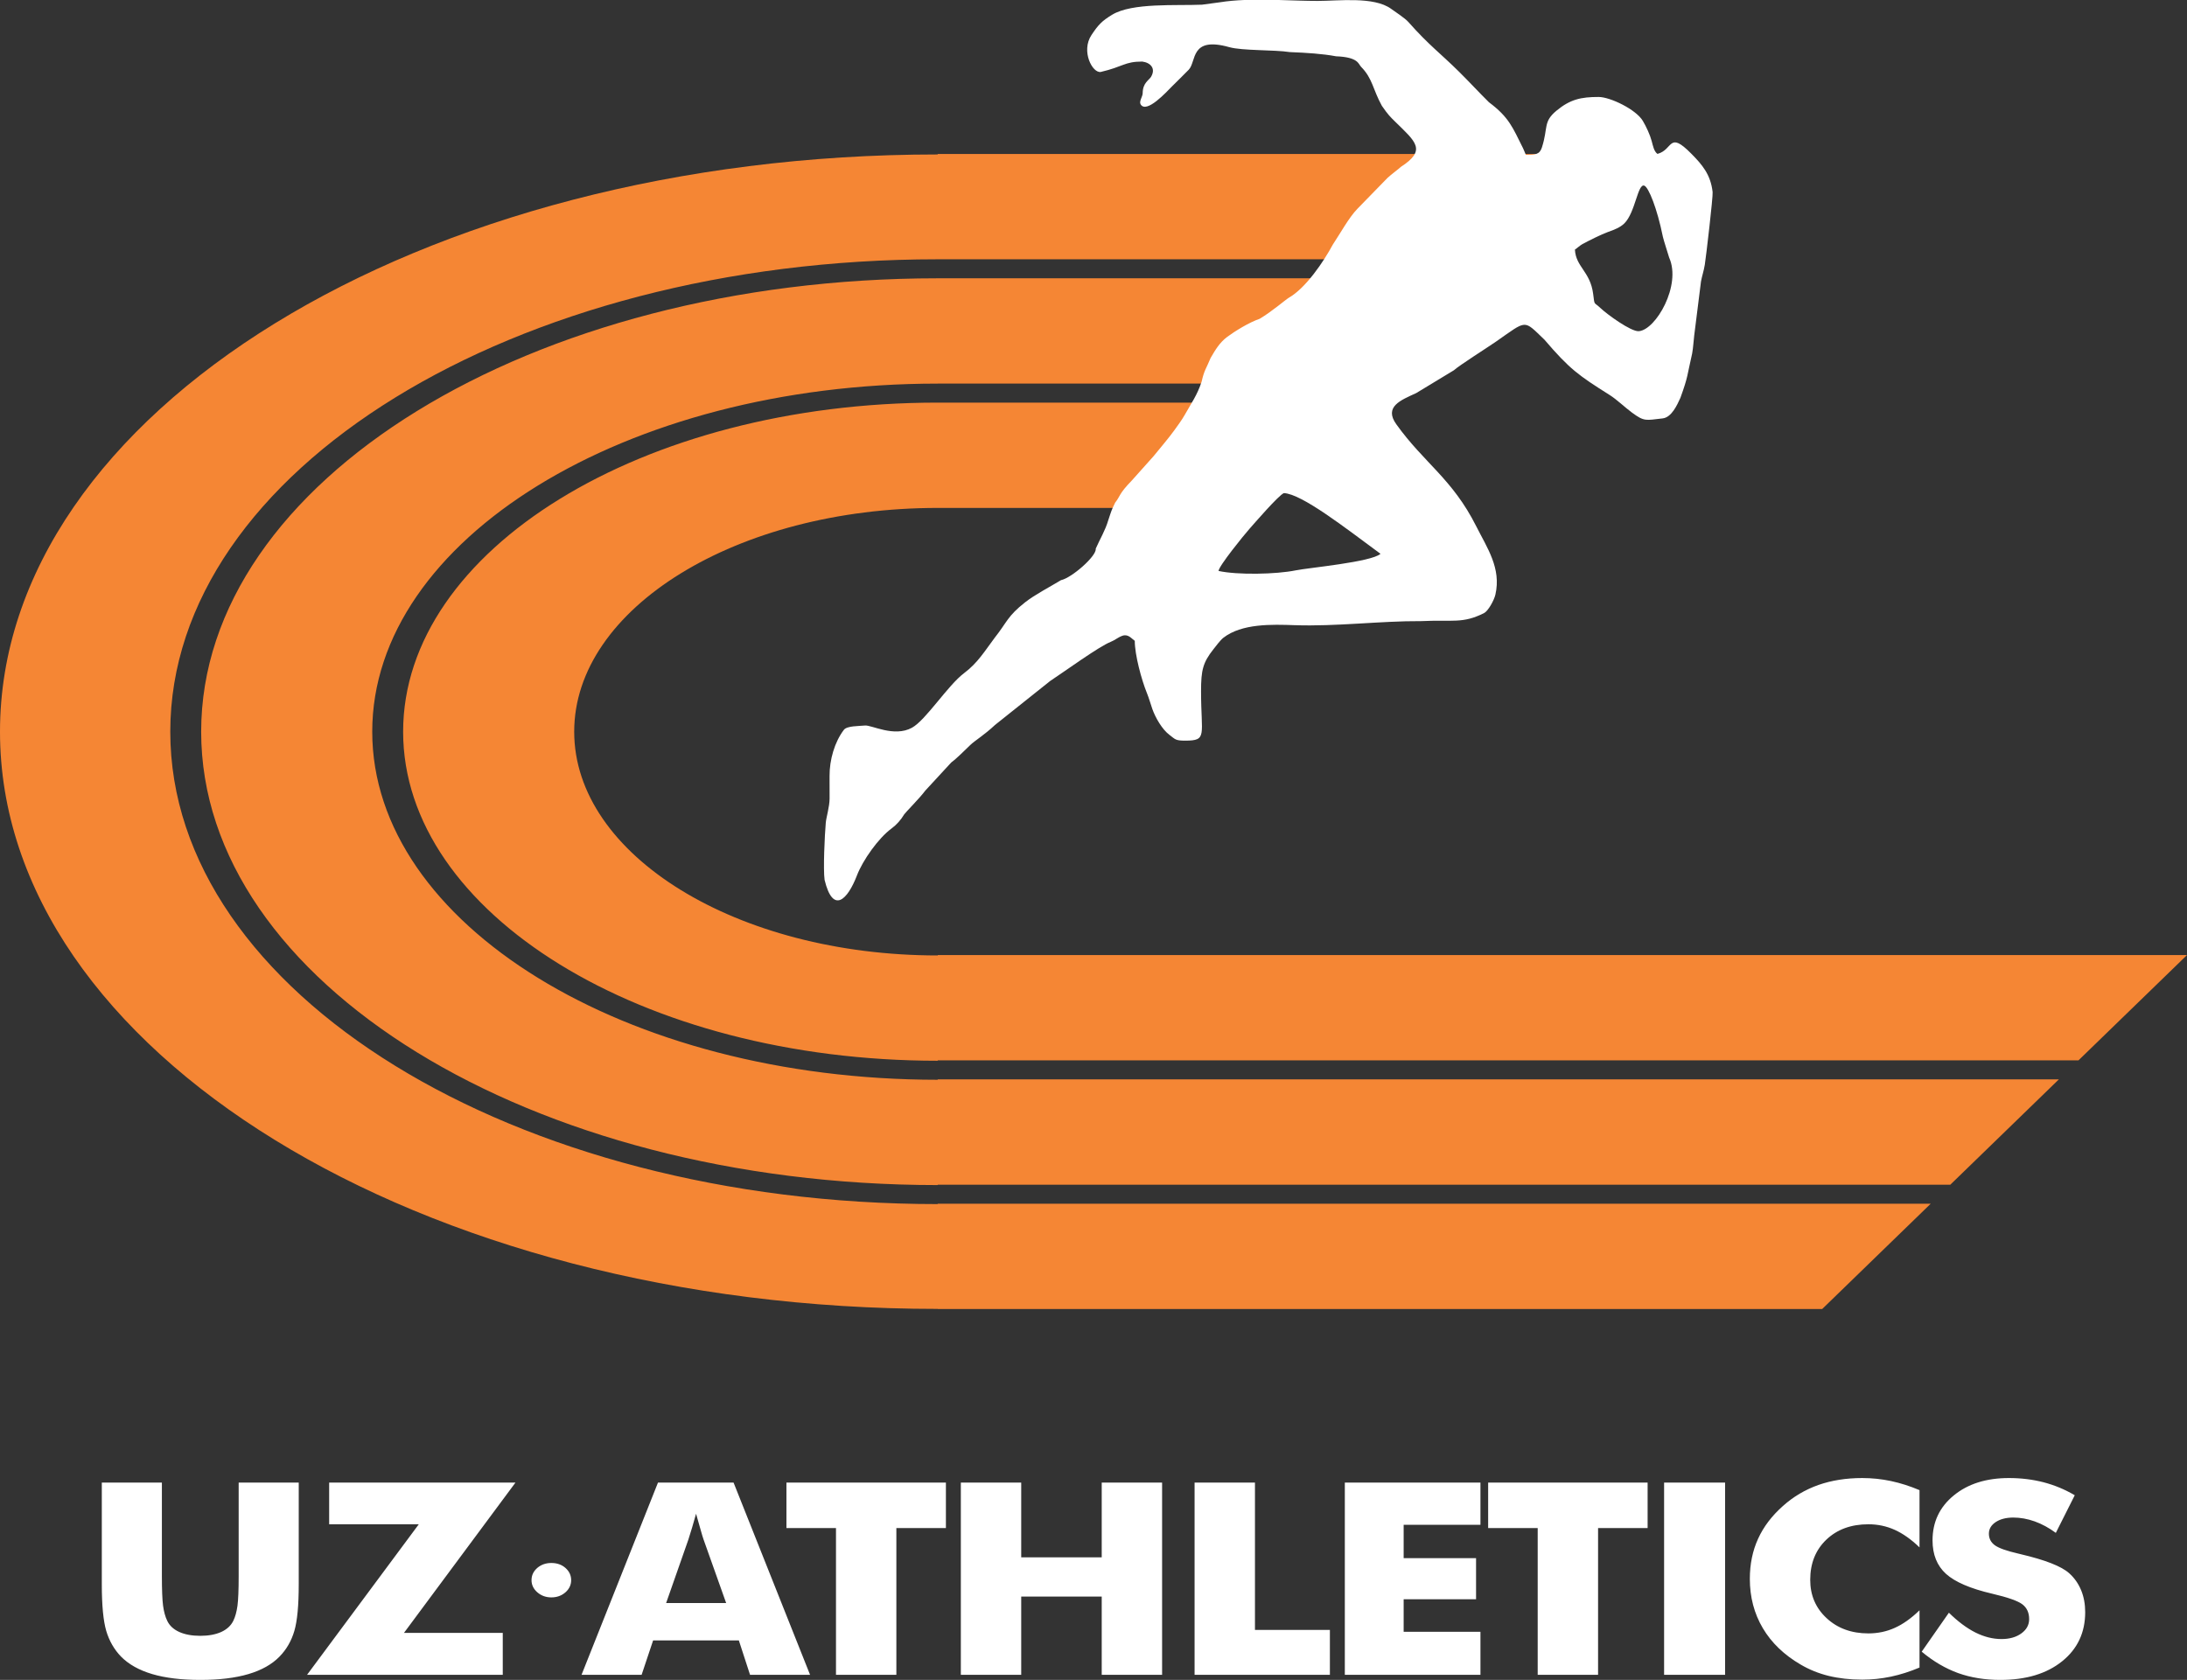 <?xml version="1.0" encoding="UTF-8"?>
<!DOCTYPE svg PUBLIC "-//W3C//DTD SVG 1.1//EN" "http://www.w3.org/Graphics/SVG/1.1/DTD/svg11.dtd">
<!-- Creator: CorelDRAW -->
<svg xmlns="http://www.w3.org/2000/svg" xml:space="preserve" width="887.071mm" height="681.588mm" version="1.1" style="shape-rendering:geometricPrecision; text-rendering:geometricPrecision; image-rendering:optimizeQuality; fill-rule:evenodd; clip-rule:evenodd"
viewBox="0 0 88703.42 68155.91"
 xmlns:xlink="http://www.w3.org/1999/xlink"
 xmlns:xodm="http://www.corel.com/coreldraw/odm/2003">
 <rect x="0" y="0" width="88703.42" height="68155.91" fill="#333333" stroke="none"/>
 <defs>
  <style type="text/css">
   <![CDATA[
    .fil1 {fill:#F58634}
    .fil2 {fill:#ffff}
    .fil0 {fill:#ffff;fill-rule:nonzero}
   ]]>
  </style>
 </defs>
 <g id="Layer_x0020_1">
  <g id="_2060109392944">
   <path class="fil0" d="M4129.51 60151.22l2436.35 0 0 3793.36c0,556.19 16.65,957.86 48.02,1199.54 33.58,243.57 88,447.22 167.57,610.73 92.05,198.19 257.41,350.82 489.79,456.21 232.38,103.69 517.02,156.38 851.84,156.38 334.96,0 617.56,-52.7 849.94,-156.38 230.18,-105.4 395.59,-258.02 491.78,-456.21 79.62,-163.51 133.98,-367.16 167.43,-610.73 31.55,-241.68 48.16,-643.35 48.16,-1199.54l0 -532.53 0 -3260.83 2436.39 0 0 4122.28c0,856.16 -58.6,1486.78 -177.83,1894.04 -119.24,405.23 -318.17,752.35 -600.78,1041.44 -305.57,314.48 -726.22,552.45 -1262.14,710.67 -535.84,158.09 -1184.65,236.26 -1948.63,236.26 -770.34,0 -1419.32,-78.17 -1952.95,-236.26 -533.77,-158.22 -956.71,-396.19 -1266.34,-710.67 -278.42,-289.09 -477.36,-636.2 -598.75,-1041.44 -119.23,-407.26 -179.85,-1037.88 -179.85,-1894.04l0 -808.88 0 -3313.4zm16262.28 7797.51l-7937.23 0 4531.52 -6107.08 -3635.75 0 0 -1690.43 7556.27 0 -4521.13 6096.21 4006.31 0 0 1701.31zm6626.08 -2911.86l2434.19 0 -914.76 -2573.6c-27.06,-78.21 -66.85,-203.65 -115.05,-378.05 -50.19,-174.57 -112.98,-398.09 -190.57,-670.88 -52.21,190.88 -104.61,374.61 -156.99,549.01 -50.19,172.72 -102.45,339.99 -154.83,499.93l-901.98 2573.6zm-3430.73 2911.86l3099.95 -7797.51 3066.52 0 3101.94 7797.51 -2434.37 0 -454.18 -1396.01 -3476.73 0 -466.61 1396.01 -2436.52 0zm10319.81 0l0 -5954.45 -2009.39 0 0 -1843.06 6467.86 0 0 1843.06 -2009.53 0 0 5954.45 -2448.95 0zm5063.93 0l0 -7797.51 2448.95 0 0 3031.71 3265.31 0 0 -3031.71 2448.95 0 0 7797.51 -2448.95 0 0 -3173.46 -3265.31 0 0 3173.46 -2448.95 0zm9480.57 0l0 -7797.51 2448.95 0 0 5976.22 3039.15 0 0 1821.29 -5488.1 0zm6093.69 0l0 -7797.51 5500.88 0 0 1712.2 -3114.72 0 0 1352.34 2936.75 0 0 1668.48 -2936.75 0 0 1319.51 3114.72 0 0 1744.98 -5500.88 0zm7822.66 0l0 -5954.45 -2009.35 0 0 -1843.06 6467.86 0 0 1843.06 -2009.53 0 0 5954.45 -2448.99 0zm5126.75 -7797.51l2474.12 0 0 7797.51 -2474.12 0 0 -7797.51zm10359.57 305.49l0 2322.88c-334.79,-323.64 -669.78,-559.89 -1002.41,-710.67 -332.8,-150.95 -690.79,-227.27 -1069.6,-227.27 -703.35,0 -1272.59,209.07 -1708.14,625.19 -435.37,416.25 -653.12,959.66 -653.12,1630.41 0,625.32 221.94,1143.22 665.72,1553.93 443.79,412.68 1008.97,618 1695.54,618 378.8,0 736.8,-74.46 1069.6,-225.37 332.63,-148.93 667.62,-387.04 1002.41,-712.39l0 2322.88c-387.17,163.56 -774.39,287.11 -1157.37,368.88 -385.05,81.74 -772.4,121.83 -1165.82,121.83 -489.93,0 -941.95,-50.98 -1356.35,-150.73 -414.58,-101.83 -795.54,-256.35 -1142.96,-461.81 -669.78,-390.78 -1180.41,-881.54 -1532.16,-1474.04 -351.62,-594.44 -527.42,-1261.4 -527.42,-2003.01 0,-596.29 111,-1137.84 334.83,-1626.71 221.98,-488.99 558.79,-930.58 1006.77,-1328.67 424.97,-379.9 904.18,-663.44 1437.99,-852.41 533.77,-187.18 1126.17,-281.69 1779.31,-281.69 393.42,0 780.77,39.96 1165.82,121.73 382.98,81.92 770.2,205.33 1157.37,369.02zm1191.78 4972.8c364.34,358 721.99,625.18 1075.81,803.46 353.91,176.29 705.39,265.34 1057.13,265.34 326.59,0 596.43,-76.31 805.98,-229.12 211.23,-152.62 315.84,-345.22 315.84,-579.76 0,-258.03 -89.84,-458.11 -272.04,-598 -182.14,-139.9 -592.37,-285.39 -1232.93,-434.45 -879.03,-205.19 -1502.77,-474.24 -1867.16,-803.29 -364.03,-330.82 -546.06,-783.42 -546.06,-1357.8 0,-746.89 286.8,-1354.02 862.37,-1824.86 573.6,-470.66 1320.79,-705.07 2235.39,-705.07 496.05,0 964.99,58.16 1408.61,172.54 443.78,116.42 864.7,290.99 1262.32,525.39l-768.17 1526.74c-278.39,-205.5 -563.16,-359.84 -856.16,-465.37 -290.99,-103.55 -579.81,-156.24 -866.56,-156.24 -293.01,0 -531.6,61.73 -715.82,183.6 -184.18,121.69 -276.36,279.92 -276.36,470.8 0,194.48 79.58,350.69 240.75,468.99 161.22,116.24 473.01,228.94 933.58,334.34l110.82 27.19c998.57,234.58 1655.62,490.72 1969.6,772.54 213.75,190.74 374.74,421.58 485.74,688.77 110.86,269.04 165.4,565.31 165.4,892.38 0,827.08 -311.95,1492.37 -937.63,1993.97 -626.11,503.49 -1461.26,754.33 -2503.5,754.33 -625.98,0 -1195.17,-92.79 -1710.16,-276.18 -512.8,-185.63 -1006.77,-474.58 -1479.77,-868.93l1102.99 -1581.28zm-57487.71 -1319.51c0,-196.34 77.42,-359.85 232.25,-496.32 156.99,-134.47 347.56,-201.62 571.39,-201.62 228.15,0 420.75,67.15 573.56,201.62 152.8,136.46 230.35,299.98 230.35,496.32 0,190.69 -77.55,356.28 -232.38,492.56 -156.99,136.32 -345.36,205.37 -571.53,205.37 -219.82,0 -410.21,-69.05 -567.21,-205.37 -156.98,-136.28 -236.43,-301.87 -236.43,-492.56z"/>
   <path class="fil1" d="M38032.72 43036.09l0.13 0 0 -15.38 46268.19 0 4402.38 -4272.57 -50670.57 0 0 15.55 -0.13 0c-8142.6,0 -14743.48,-4064.6 -14743.48,-9078.33 0,-5013.87 6600.88,-9078.29 14743.48,-9078.29l0.13 0 9580.06 0 4402.39 -4272.57 -13982.45 0 -0.13 0c-11974.78,0 -21682,5977.45 -21682,13350.86 0,7373.32 9707.22,13350.73 21682,13350.73zm45473.58 755.92l-45473.45 0 0 15.38 -0.13 0c-12666.5,0 -22934.68,-6322.68 -22934.68,-14122.03 0,-7799.49 10268.18,-14122.16 22934.68,-14122.16l0.13 0 14777.18 0 4402.38 -4272.4 -19179.56 0 -0.13 0c-16498.55,0 -29873.38,8235.49 -29873.38,18394.56 0,10158.95 13374.83,18394.6 29873.38,18394.6l0.13 0 0 -15.55 41071.07 0 4402.38 -4272.4zm-5197.11 5043.88l-40276.34 0 0 15.37 -0.13 0c-17190.27,0 -31125.92,-8580.87 -31125.92,-19165.9 0,-10584.98 13935.65,-19165.86 31125.92,-19165.86l0.13 0 19974.16 0 4402.52 -4272.57 -24376.68 0 0 19.56c-21005.04,0 -38032.85,10484.92 -38032.85,23418.74 0,12933.82 17027.81,23418.86 38032.85,23418.86l0 4.19 35873.95 0 4402.39 -4272.39z"/>
   <path class="fil2" d="M56812.59 6774.08c-48.65,54.86 -397.3,311.96 -537.2,444.72l-1213.99 1246.28c-347.26,352.55 -711.29,1022.37 -1003.07,1458.05 -370.55,688.73 -1092.9,1760.97 -1780.23,2154.09 -132.44,75.52 -675.24,552.75 -1185.7,855.85 -440.83,150.9 -1022.36,514.82 -1315.63,733.05 -309.05,229.87 -483.57,527.25 -676.96,860.35 -176.11,433.83 -253.66,474.85 -361.21,951.77 -176.78,550.86 -438.06,908.51 -697.01,1371.73 -105.54,188.71 -298.13,448.46 -428.85,629.99 -218.24,302.79 -579.95,725.12 -826.47,1029.33l-875.77 980.19c-542,555.71 -469.43,640.88 -679.87,901.59 -78.04,163.51 -131.03,264.24 -194.31,456.04 -26.44,80.5 -54.86,154.52 -84.87,255.86 -125.3,425.42 -335.31,761.79 -509.22,1156 46.31,297.34 -982.71,1192.36 -1408.78,1278.5 -437.09,265.65 -1064.27,590.83 -1451.48,895.33 -727.46,572.19 -725.12,794.61 -1241.18,1446.5 -402.28,537.38 -686.26,1015.36 -1227.69,1421.83 -680.79,510.94 -1558.1,1914.57 -2127.47,2225.12 -724.51,395.27 -1633.98,-117.65 -1903.2,-91.08 -249.04,24.54 -730.59,11.63 -854,173.16 -378.48,495.21 -585.41,1217.86 -582.28,1877.86 1.54,302.62 2.34,606.99 1.41,909.61 -1.28,335.13 -134.78,760.72 -154.21,981.16 -46,519.01 -108.79,1893.42 -48.51,2321.96 339.19,1397.86 928.9,817.13 1314.27,-186.24 235.64,-613.65 866.56,-1505.73 1396.45,-1896.51 217.93,-160.86 383.95,-352.71 519.35,-578.4 39.79,-66.23 632.64,-661.1 854.44,-962.17l1053.43 -1141.99c259.4,-193.69 529.41,-481.11 769.9,-706.18 170.51,-169.41 580.56,-414.39 1002.89,-814.04l2231.94 -1780.27c572.06,-376.77 1984.19,-1404.38 2459.22,-1591.07 171,-67.33 297.99,-184.83 474.28,-247.45 240.27,-85.52 374.92,117.52 504.68,204.4 0,569.86 272.66,1582.52 492.13,2119.1 83.81,205.02 148.44,442.87 221.19,649.25 121.69,345.71 396.99,827.44 693.26,1048.01 234.72,174.7 230.36,234.23 637,233.62 912.43,-1.41 644.31,-202.38 644.31,-2006.58 0,-852.89 75.39,-1161.15 498.16,-1696.77 101.22,-128.08 283.98,-373.86 403.21,-467.4 748.91,-586.95 1980.62,-546.42 2884.67,-514.51 1701.88,59.97 3491.62,-173.78 5132,-163.69 1299.16,-62.35 1684.79,113.64 2561.96,-326.9 160.87,-80.68 404.27,-511.55 458.69,-749.66 245.11,-1071.46 -337.17,-1896.68 -777.34,-2772.58 -967.47,-1925.63 -2116.81,-2564.92 -3242.32,-4138.94 -507.37,-709.39 175.01,-974.29 805.32,-1262.45l1532.33 -928.29c231.59,-208.9 1352.65,-915.69 1711.41,-1164.86 1271.66,-883.83 1096.16,-898.9 1958.54,-76.5 1031.35,1206.54 1390.23,1453.07 2641.06,2242.53 302.17,190.56 614.78,499.3 909.96,716.88 507.19,373.86 552.58,312.44 1241.66,236.3 369.93,-40.76 592.23,-549.98 722.61,-832.86 319.93,-880.26 269.39,-900.92 476.92,-1799.69 45.21,-247.45 56.27,-515.44 84.69,-737.86l274.07 -2184.89c44.15,-238.28 114.25,-427.26 154.96,-682.99 52.39,-329.85 336.99,-2763.06 316.94,-2942.45 -79.27,-716.13 -427.14,-1116.38 -865.19,-1559.86 -932.3,-944.11 -724.64,-163.51 -1372.22,9.34 -141.43,-103.68 -180.78,-321.92 -234.54,-522.27 -67.63,-251.98 -219.64,-582.45 -358,-815.45 -277.15,-467.1 -1325.24,-970.9 -1791.11,-972.13 -722.97,-1.72 -1160.54,99.32 -1714.97,558.84 -547.16,453.56 -328,684.05 -589.11,1492.5 -93.9,290.68 -279.49,296.27 -650.09,296.27 -42.25,-87.99 -68.38,-175.49 -113.15,-265.16 -426.82,-854.62 -568.44,-1257.04 -1385.74,-1869.49 -412.37,-407.88 -811.4,-841.84 -1217.25,-1243.03 -768.48,-759.49 -1216.32,-1070.39 -2043.88,-2006.13 -148.57,-168.01 -518.39,-403.34 -707.54,-541.57 -694.37,-506.09 -2134.04,-318.79 -2974.66,-318.79 -490.58,0 -1034.17,-23.31 -1588.15,-37.93l-1387.28 0c-341.35,13.83 -672.73,41.68 -983.77,91.56l-733.84 98.88c-1056.39,45.82 -2830.57,-85.84 -3643.69,406.9 -420.43,254.77 -566.55,412.73 -840.12,825.24 -431.97,651.32 39.49,1556.91 379.28,1496.29 905.73,-211.09 962.62,-421.09 1680.43,-421.09 332.8,43.53 558.35,275.3 359.71,614.92 -84.6,144.56 -339.37,243.4 -341.83,670.57 -0.8,131.79 -153.42,328.88 -85.05,447.05 234.28,405.36 1072.07,-522.93 1269.34,-720.19 234.71,-235.02 452.16,-442.82 682.38,-680.18 325.66,-335.62 44.63,-1366.17 1647.2,-916.17 531.91,149.37 1819.57,100.91 2454.41,199.91 684.98,27.18 1331.63,68.38 1874.74,170.51 906.21,33.89 903.57,312.45 1013.77,424.8 475.51,484.06 472.56,911.19 844.97,1584.72 256.48,370.86 339.01,446.74 549.8,653.78 820.57,806.11 1279.73,1141.24 214.67,1826.57zm-7388.83 16389.89c764.91,168.31 2335.92,138.48 3131.5,-24.11 521.34,-106.5 3073.48,-336.06 3436.77,-671.8 -1413.1,-1040.08 -3182.49,-2428.29 -3918.67,-2462.48 -216.21,87.95 -1201.69,1232.14 -1394.73,1448.83 -227.09,254.64 -1249.45,1517.4 -1254.87,1709.56zm14454.04 -13038.29c37.01,705.69 620.64,886.78 739.26,1795.16 65.61,502.7 16.17,309.49 293.32,574.04 265.96,254.14 1244.31,967.59 1558.9,941.81 698.55,-57.54 1733.48,-1871.03 1231.09,-2984.3 -32.79,-115.8 -230.23,-722.17 -255.7,-849.02 -232.24,-1150.4 -576.68,-1999.26 -750.01,-2069.66 -269.97,-109.89 -363.86,1089.95 -812.77,1529.83 -169.9,166.5 -402.9,256.79 -671.37,351.3 -253.22,89.06 -766.76,347.87 -1025.89,486.84 -92.97,49.88 -217.18,165.23 -306.84,224.01z"/>
  </g>
 </g>
</svg>
